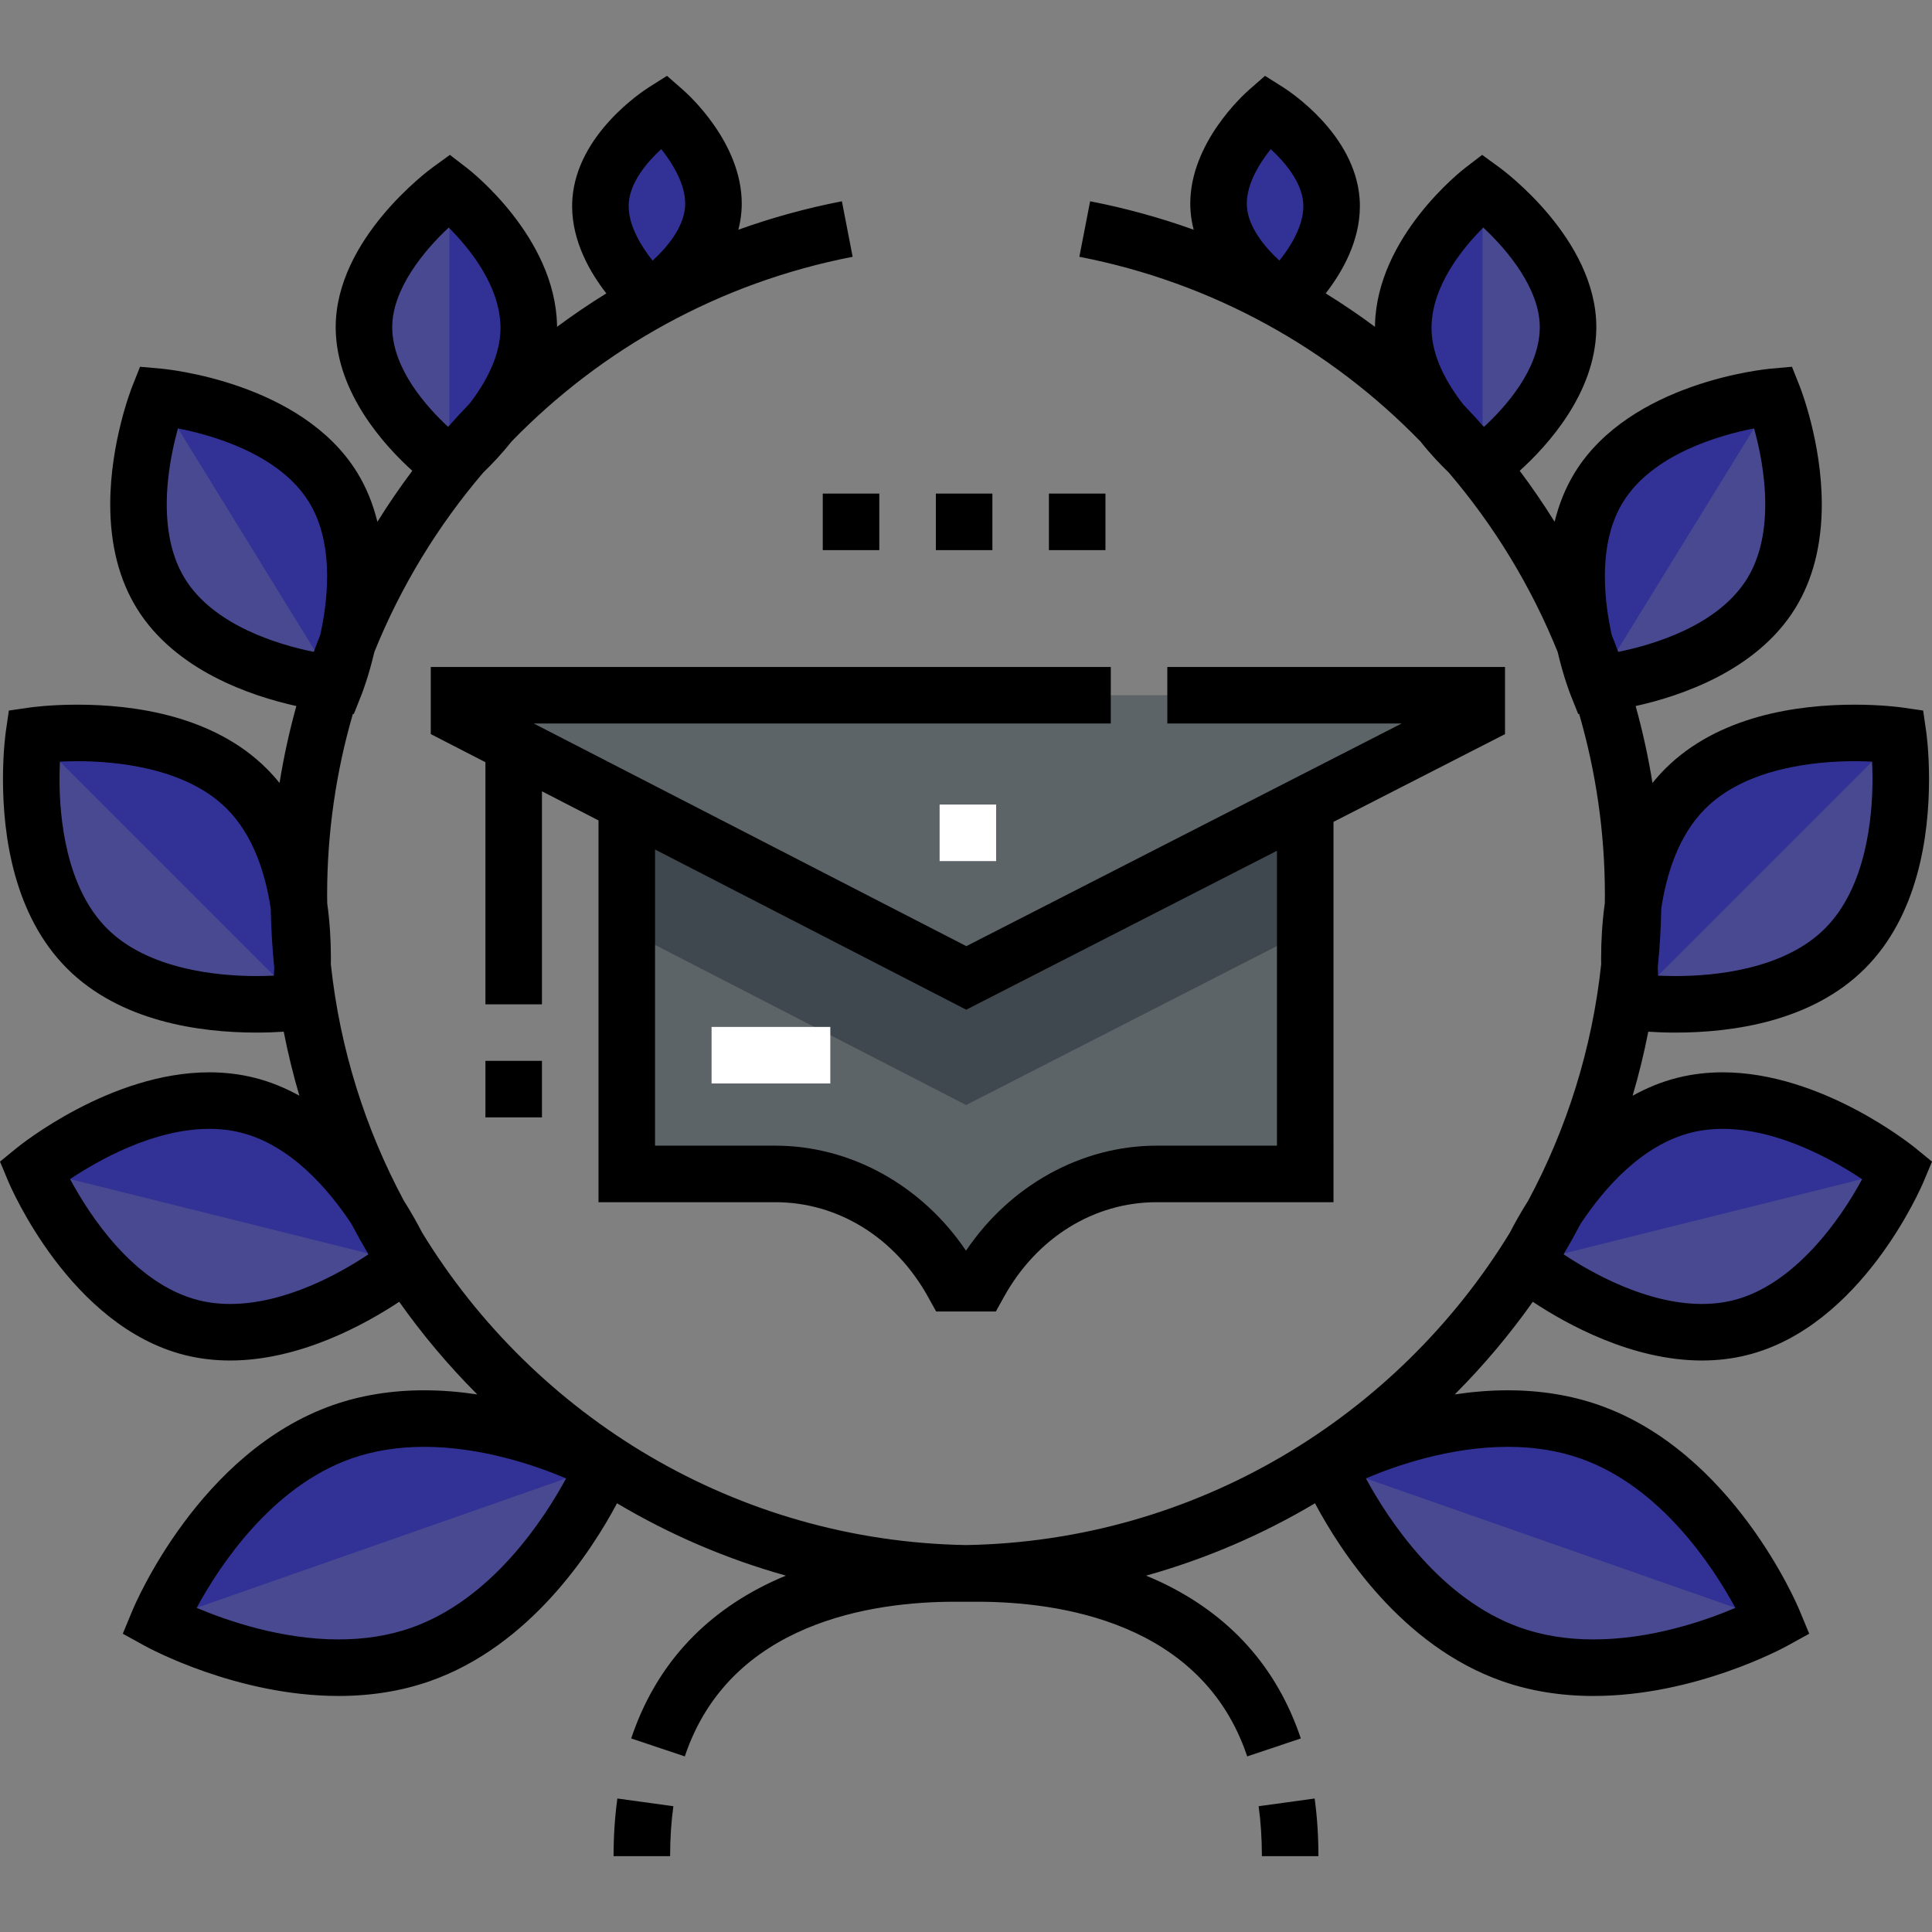 <?xml version="1.0"?>
<svg xmlns="http://www.w3.org/2000/svg" xmlns:xlink="http://www.w3.org/1999/xlink" version="1.1" id="Layer_1" x="0px" y="0px" viewBox="0 0 512.572 512.572" style="enable-background:new 0 0 512.572 512.572;" xml:space="preserve" width="512px" height="512px" class=""><rect x="0" y="0" width="512.572" height="512.572" fill="#808080" stroke="none"/><g><g>
	<g>
		<g>
			<path style="fill:#323296" d="M470.496,430.107c0,0-36.815,20.283-69.457,8.848s-48.753-50.257-48.753-50.257     s36.815-20.283,69.457-8.848S470.496,430.107,470.496,430.107z" data-original="#92DD7A" class="" data-old_color="#92DD7A"/>
			<path style="fill:#323296" d="M503.607,195.13c0,0,5.379,37.006-14.128,56.513s-56.513,14.128-56.513,14.128     s-5.379-37.006,14.128-56.513S503.607,195.13,503.607,195.13z" data-original="#92DD7A" class="" data-old_color="#92DD7A"/>
			<path style="fill:#323296" d="M470.516,105.272c0,0,12.351,31.128-0.604,52.164c-12.955,21.036-46.311,24.015-46.311,24.015     s-12.351-31.128,0.604-52.164C437.16,108.25,470.516,105.272,470.516,105.272z" data-original="#92DD7A" class="" data-old_color="#92DD7A"/>
			<path style="fill:#323296" d="M393.342,50.451c0,0,23.11,16.794,22.664,36.912s-22.664,35.943-22.664,35.943     s-21.495-16.794-21.049-36.912C372.739,66.275,393.342,50.451,393.342,50.451z" data-original="#92DD7A" class="" data-old_color="#92DD7A"/>
			<path style="fill:#323296" d="M336.345,29.451c0,0,15.811,9.985,16.882,23.738s-13.001,26.067-13.001,26.067     s-15.811-9.985-16.882-23.738S336.345,29.451,336.345,29.451z" data-original="#92DD7A" class="" data-old_color="#92DD7A"/>
			<path style="fill:#323296" d="M503.493,310.449c0,0-14.667,35.019-41.843,41.797c-27.176,6.778-56.57-17.251-56.57-17.251     s14.667-35.019,41.843-41.797C474.099,286.42,503.493,310.449,503.493,310.449z" data-original="#92DD7A" class="" data-old_color="#92DD7A"/>
			<path style="fill:#323296" d="M42.076,430.107c0,0,36.815,20.283,69.457,8.848s48.753-50.257,48.753-50.257     s-36.815-20.283-69.457-8.848S42.076,430.107,42.076,430.107z" data-original="#92DD7A" class="" data-old_color="#92DD7A"/>
			<path style="fill:#323296" d="M8.966,195.13c0,0-5.379,37.006,14.128,56.513s56.513,14.128,56.513,14.128     s5.379-37.006-14.128-56.513S8.966,195.13,8.966,195.13z" data-original="#92DD7A" class="" data-old_color="#92DD7A"/>
			<path style="fill:#323296" d="M42.056,105.272c0,0-12.351,31.128,0.604,52.164s46.311,24.015,46.311,24.015     s12.351-31.128-0.604-52.164S42.056,105.272,42.056,105.272z" data-original="#92DD7A" class="" data-old_color="#92DD7A"/>
			<path style="fill:#323296" d="M119.23,50.451c0,0-23.11,16.794-22.664,36.912c0.446,20.118,22.664,35.943,22.664,35.943     s21.495-16.794,21.049-36.912C139.833,66.275,119.23,50.451,119.23,50.451z" data-original="#92DD7A" class="" data-old_color="#92DD7A"/>
			<path style="fill:#323296" d="M176.227,29.451c0,0-15.811,9.985-16.882,23.738s13.001,26.067,13.001,26.067     s15.811-9.985,16.882-23.738S176.227,29.451,176.227,29.451z" data-original="#92DD7A" class="" data-old_color="#92DD7A"/>
			<path style="fill:#323296" d="M9.08,310.449c0,0,14.667,35.019,41.843,41.797c27.176,6.778,56.57-17.251,56.57-17.251     s-14.667-35.019-41.843-41.797C38.474,286.42,9.08,310.449,9.08,310.449z" data-original="#92DD7A" class="" data-old_color="#92DD7A"/>
		</g>
		<path style="fill:#5D6468" d="M346.286,209.451v102c0,0-4.86,0-12.21,0h-27.19c-19.98,0-37.47,11.62-47.1,29h-7    c-4.82-8.69-11.6-15.94-19.67-21.02c-8.07-5.08-17.44-7.98-27.43-7.98c-19.97,0-39.4,0-39.4,0v-102H346.286z" data-original="#5D6468" class="" data-old_color="#323296"/>
		<polygon style="fill:#40484F" points="346.286,209.451 346.286,247.151 256.316,293.171 166.286,246.831 166.286,209.451   " data-original="#40484F" class="" data-old_color="#323296"/>
		<polygon style="fill:#5D6468" points="256.363,259.451 121.786,190.182 121.786,184.451 391.786,184.451 391.786,190.182   " data-original="#5D6468" class="" data-old_color="#323296"/>
		<g>
			<path style="fill:#494991" d="M470.496,430.107c0,0-36.815,20.283-69.457,8.848s-48.753-50.257-48.753-50.257L470.496,430.107z" data-original="#72CC50" class="active-path" data-old_color="#72CC50"/>
			<path style="fill:#494991" d="M42.076,430.107c0,0,36.815,20.283,69.457,8.848s48.753-50.257,48.753-50.257L42.076,430.107z" data-original="#72CC50" class="active-path" data-old_color="#72CC50"/>
			<path style="fill:#494991" d="M503.493,310.449c0,0-14.667,35.019-41.843,41.797c-27.176,6.778-56.57-17.251-56.57-17.251     L503.493,310.449z" data-original="#72CC50" class="active-path" data-old_color="#72CC50"/>
			<path style="fill:#494991" d="M9.08,310.449c0,0,14.667,35.019,41.843,41.797c27.176,6.778,56.57-17.251,56.57-17.251     L9.08,310.449z" data-original="#72CC50" class="active-path" data-old_color="#72CC50"/>
			<path style="fill:#494991" d="M503.607,195.13c0,0,5.379,37.006-14.128,56.513s-56.513,14.128-56.513,14.128L503.607,195.13z" data-original="#72CC50" class="active-path" data-old_color="#72CC50"/>
			<path style="fill:#494991" d="M8.966,195.13c0,0-5.379,37.006,14.128,56.513s56.513,14.128,56.513,14.128L8.966,195.13z" data-original="#72CC50" class="active-path" data-old_color="#72CC50"/>
			<path style="fill:#494991" d="M470.516,105.272c0,0,12.351,31.128-0.604,52.164c-12.955,21.036-46.311,24.015-46.311,24.015     L470.516,105.272z" data-original="#72CC50" class="active-path" data-old_color="#72CC50"/>
			<path style="fill:#494991" d="M42.056,105.272c0,0-12.351,31.128,0.604,52.164s46.311,24.015,46.311,24.015L42.056,105.272z" data-original="#72CC50" class="active-path" data-old_color="#72CC50"/>
			<path style="fill:#494991" d="M393.342,50.451c0,0,23.11,16.794,22.664,36.912s-22.664,35.943-22.664,35.943V50.451z" data-original="#72CC50" class="active-path" data-old_color="#72CC50"/>
			<path style="fill:#494991" d="M119.23,50.451c0,0-23.11,16.794-22.664,36.912c0.446,20.118,22.664,35.943,22.664,35.943V50.451z     " data-original="#72CC50" class="active-path" data-old_color="#72CC50"/>
		</g>
	</g>
	<g>
		<rect x="249.286" y="213.451" style="fill:#FFFFFF" width="15" height="15" data-original="#FFFFFF" class=""/>
		<rect x="188.786" y="272.451" style="fill:#FFFFFF" width="31.5" height="15" data-original="#FFFFFF" class=""/>
	</g>
	<g>
		<path d="M508.24,304.643c-1.007-0.823-24.95-20.149-51.198-20.149c-4.122,0-8.137,0.48-11.934,1.428    c-4.282,1.068-8.264,2.731-11.965,4.781c1.644-5.58,3.035-11.246,4.154-16.987c1.995,0.131,4.457,0.236,7.249,0.236    c15.16,0,36.182-2.95,50.236-17.004s17.004-35.076,17.004-50.237c0-7.361-0.727-12.446-0.758-12.659l-0.805-5.538l-5.538-0.805    c-0.213-0.031-5.297-0.758-12.658-0.758c-15.16,0-36.182,2.95-50.236,17.004c-1.208,1.208-2.328,2.471-3.378,3.774    c-1.112-6.927-2.609-13.738-4.465-20.413c12.036-2.659,32.179-9.431,42.351-25.947c4.667-7.578,7.033-16.846,7.033-27.549    c0-16.399-5.605-30.713-5.844-31.314l-2.064-5.202l-5.574,0.498c-1.515,0.135-37.272,3.588-52.03,27.552    c-2.412,3.916-4.196,8.293-5.37,13.077c-2.893-4.645-5.981-9.16-9.261-13.53c7.48-6.763,19.943-20.519,20.317-37.367    c0.006-0.25,0.008-0.499,0.008-0.747c0-23.414-24.71-41.639-25.762-42.404l-4.534-3.294l-4.444,3.414    c-0.958,0.735-23.459,18.283-23.979,41.731c-0.003,0.158-0.004,0.316-0.005,0.474c-4.222-3.133-8.584-6.094-13.077-8.872    c4.296-5.516,9.074-13.756,9.074-23.139c0-0.699-0.027-1.403-0.081-2.09c-1.326-17.013-18.412-28.27-20.355-29.497l-4.732-2.988    l-4.211,3.685c-1.599,1.399-15.621,14.132-15.621,30.205c0,0.699,0.027,1.403,0.081,2.09c0.13,1.672,0.418,3.287,0.823,4.844    c-8.847-3.174-18.021-5.712-27.475-7.547l-2.857,14.726c35.462,6.882,66.653,24.465,90.493,48.998    c2.686,3.391,5.362,6.184,7.498,8.23c12.072,14.132,21.867,30.2,28.9,47.599c1.538,6.559,3.252,10.94,3.382,11.267l2.064,5.202    l0.258-0.023c4.454,15.323,6.834,31.461,6.834,48.055c0,0.736-0.019,1.468-0.028,2.201c-0.714,5.135-0.972,10.09-0.972,14.539    c0,0.564,0.005,1.11,0.013,1.647c-2.399,22.435-9.133,43.614-19.347,62.678c-2.07,3.272-3.698,6.219-4.889,8.535    c-29.857,48.832-83.289,81.821-144.257,82.863c-61-1.042-114.446-34.037-144.305-82.878c-1.19-2.312-2.813-5.248-4.874-8.509    c-10.218-19.066-16.955-40.249-19.354-62.688c0.008-0.536,0.013-1.082,0.013-1.647c0-4.449-0.258-9.405-0.972-14.539    c-0.009-0.734-0.028-1.466-0.028-2.201c0-16.594,2.38-32.732,6.834-48.055l0.258,0.023l2.064-5.202    c0.13-0.327,1.844-4.708,3.382-11.267c7.033-17.399,16.828-33.466,28.9-47.599c2.136-2.046,4.811-4.839,7.498-8.23    c23.84-24.533,55.032-42.116,90.493-48.998l-2.857-14.726c-9.454,1.835-18.628,4.373-27.475,7.547    c0.405-1.556,0.692-3.169,0.822-4.84c0.054-0.69,0.082-1.395,0.082-2.094c0-16.073-14.022-28.806-15.621-30.205l-4.211-3.685    l-4.732,2.988c-1.944,1.228-19.029,12.484-20.355,29.493c-0.054,0.69-0.082,1.395-0.082,2.094c0,9.383,4.778,17.623,9.074,23.139    c-4.493,2.779-8.855,5.739-13.077,8.872c-0.001-0.159-0.002-0.317-0.005-0.48c-0.52-23.441-23.021-40.989-23.979-41.725    l-4.444-3.414l-4.534,3.294c-1.052,0.765-25.762,18.99-25.762,42.404c0,0.249,0.002,0.498,0.008,0.742    c0.374,16.852,12.837,30.608,20.317,37.372c-3.28,4.37-6.368,8.885-9.261,13.53c-1.174-4.784-2.958-9.161-5.37-13.078    c-14.758-23.963-50.515-27.417-52.03-27.552l-5.574-0.498l-2.064,5.202c-0.239,0.601-5.844,14.915-5.844,31.314    c0,10.703,2.366,19.971,7.033,27.549c10.171,16.516,30.314,23.288,42.35,25.947c-1.856,6.674-3.353,13.486-4.465,20.413    c-1.049-1.303-2.169-2.566-3.378-3.774c-14.054-14.054-35.076-17.004-50.236-17.004c-7.361,0-12.445,0.727-12.658,0.758    l-5.538,0.805l-0.805,5.538c-0.031,0.213-0.758,5.297-0.758,12.659c0,15.161,2.95,36.183,17.004,50.236    C31.845,271,52.867,273.951,68.027,273.951c2.792,0,5.254-0.105,7.249-0.236c1.119,5.741,2.51,11.406,4.154,16.987    c-3.702-2.049-7.683-3.712-11.965-4.78c-3.797-0.947-7.813-1.428-11.935-1.428c-26.248,0-50.191,19.327-51.198,20.149L0,308.185    l2.162,5.162c0.659,1.571,16.471,38.575,46.946,46.176c3.799,0.948,7.814,1.428,11.935,1.428c18.527,0,35.894-9.624,44.869-15.578    c6.066,8.583,12.891,16.721,20.452,24.32c0.086,0.087,0.176,0.17,0.262,0.257c-4.511-0.679-9.243-1.095-14.093-1.095    c-8.626,0-16.763,1.318-24.183,3.917c-35.399,12.4-52.49,52.75-53.2,54.461l-2.574,6.203l5.882,3.241    c0.984,0.542,24.404,13.274,51.373,13.274c8.626,0,16.763-1.318,24.183-3.917c26.718-9.359,42.999-34.63,49.687-47.203    c14.044,8.349,29.087,14.798,44.813,19.194c-1.294,0.535-2.584,1.092-3.863,1.696c-18.364,8.678-30.877,22.641-37.192,41.5    l14.224,4.763c11.955-35.703,49.994-41.034,71.605-41.034c1.967,0,4.005,0,6,0c21.611,0,59.65,5.331,71.605,41.034l14.224-4.763    c-6.315-18.86-18.828-32.823-37.192-41.5c-1.277-0.603-2.566-1.16-3.858-1.694c15.722-4.396,30.764-10.845,44.808-19.196    c6.688,12.573,22.97,37.844,49.687,47.203c7.42,2.599,15.556,3.917,24.183,3.917c26.969,0,50.389-12.732,51.373-13.274    l5.882-3.241l-2.574-6.203c-0.71-1.711-17.801-42.061-53.2-54.461c-7.42-2.599-15.556-3.917-24.183-3.917    c-4.85,0-9.582,0.416-14.093,1.095c0.087-0.087,0.176-0.17,0.262-0.257c7.561-7.599,14.386-15.737,20.452-24.32    c8.975,5.954,26.342,15.578,44.869,15.578c4.12,0,8.136-0.48,11.935-1.428c30.475-7.601,46.287-44.604,46.946-46.176l2.162-5.162    L508.24,304.643z M337.135,39.561c3.831,3.513,8.191,8.77,8.616,14.214c0.024,0.308,0.036,0.615,0.036,0.921    c0,5.181-3.276,10.607-6.349,14.45c-3.832-3.513-8.192-8.77-8.617-14.215c-0.024-0.308-0.036-0.615-0.036-0.921    C330.786,48.832,334.059,43.408,337.135,39.561z M425.786,152.902c0-7.883,1.617-14.505,4.805-19.683    c7.836-12.725,25.546-17.753,34.771-19.563c1.354,4.828,2.968,12.246,2.968,20.164c0,7.884-1.617,14.506-4.805,19.683    c-7.68,12.471-24.838,17.547-34.199,19.449c-0.556-1.513-1.135-3.015-1.729-4.51C426.624,164.039,425.786,158.603,425.786,152.902    z M379.791,86.56c0.244-11.009,8.443-20.921,13.731-26.188c6.373,5.924,14.99,16.218,14.99,26.416l-0.004,0.409    c-0.242,10.928-9.116,20.817-14.814,26.061c-1.769-2.003-3.581-3.969-5.435-5.896c-4.33-5.533-8.474-12.794-8.474-20.349    L379.791,86.56z M166.822,53.771c0.424-5.45,4.752-10.681,8.614-14.21c3.053,3.829,6.351,9.276,6.351,14.45    c0,0.306-0.012,0.613-0.036,0.925c-0.425,5.452-4.756,10.686-8.613,14.211c-3.053-3.829-6.352-9.277-6.352-14.451    C166.786,54.391,166.797,54.083,166.822,53.771z M104.064,87.191l-0.004-0.404c0-10.198,8.617-20.492,14.99-26.417    c5.289,5.268,13.487,15.178,13.731,26.183l0.005,0.458c0,7.479-3.994,14.621-8.237,20.101c-1.932,2.001-3.818,4.046-5.659,6.13    C113.193,107.972,104.305,98.042,104.064,87.191z M49.046,153.503c-3.188-5.178-4.805-11.8-4.805-19.684    c0-7.863,1.622-15.31,2.979-20.162c9.228,1.812,26.927,6.841,34.761,19.561c3.188,5.178,4.805,11.8,4.805,19.683    c0,5.698-0.853,11.172-1.838,15.603c-0.584,1.474-1.155,2.955-1.703,4.446C73.878,171.049,56.725,165.972,49.046,153.503z     M72.674,258.839c-1.37,0.066-2.935,0.112-4.647,0.112c-10.091,0-28.657-1.638-39.63-12.611    c-10.973-10.971-12.611-29.539-12.611-39.629c0-1.713,0.045-3.278,0.112-4.647c1.37-0.066,2.935-0.112,4.647-0.112    c10.091,0,28.657,1.638,39.63,12.611c7.111,7.11,10.29,17.403,11.655,26.519c0.099,5.22,0.406,10.405,0.925,15.545    C72.736,257.409,72.708,258.149,72.674,258.839z M61.042,345.951c-2.897,0-5.692-0.331-8.305-0.982    c-17.282-4.311-29.174-22.89-34.141-32.146c7.339-4.908,22.096-13.33,36.934-13.33c2.899,0,5.693,0.33,8.304,0.981    c13.126,3.274,23.138,14.777,29.372,24.175c1.446,2.746,2.96,5.459,4.546,8.135C90.37,337.709,75.814,345.951,61.042,345.951z     M109.054,431.877c-5.822,2.039-12.29,3.073-19.224,3.073c-15.299,0-29.674-4.996-37.654-8.378    c5.85-10.797,19.716-32.142,41.132-39.644c5.822-2.039,12.29-3.073,19.224-3.073c15.302,0,29.679,4.997,37.654,8.378    C144.337,403.029,130.472,424.375,109.054,431.877z M419.264,386.928c21.425,7.505,35.293,28.863,41.138,39.656    c-7.949,3.381-22.279,8.367-37.66,8.367c-6.934,0-13.401-1.034-19.224-3.073c-21.427-7.506-35.296-28.868-41.139-39.656    c7.949-3.381,22.28-8.367,37.661-8.367C406.974,383.855,413.442,384.889,419.264,386.928z M452.397,214.562    c10.973-10.973,29.539-12.611,39.63-12.611c1.712,0,3.278,0.045,4.647,0.112c0.066,1.37,0.112,2.935,0.112,4.647    c0,10.091-1.638,28.658-12.611,39.63c-10.973,10.973-29.539,12.611-39.63,12.611c-1.712,0-3.278-0.045-4.647-0.112    c-0.033-0.69-0.062-1.43-0.081-2.213c0.519-5.14,0.827-10.325,0.925-15.545C442.107,231.965,445.286,221.672,452.397,214.562z     M459.835,344.969c-2.613,0.651-5.407,0.982-8.305,0.982c-14.695,0-29.298-8.255-36.704-13.179    c1.582-2.671,3.094-5.378,4.537-8.119c6.234-9.4,16.248-20.904,29.375-24.179c2.611-0.651,5.405-0.981,8.304-0.981    c14.866,0,29.651,8.454,36.976,13.357C488.3,323.541,476.012,340.934,459.835,344.969z" data-original="#000000" class="" style="fill:#000000" data-old_color="#FFFFFF"/>
		<path d="M162.786,492.451l15-0.001c0-4.626,0.29-9.083,0.863-13.249l-14.86-2.044    C163.123,481.998,162.786,487.144,162.786,492.451z" data-original="#000000" class="" style="fill:#000000" data-old_color="#FFFFFF"/>
		<path d="M333.923,479.201c0.573,4.166,0.863,8.623,0.863,13.249l15,0.001c0-5.308-0.337-10.453-1.002-15.294L333.923,479.201z" data-original="#000000" class="" style="fill:#000000" data-old_color="#FFFFFF"/>
		<rect x="128.786" y="281.451" width="15" height="15" data-original="#000000" class="" style="fill:#000000" data-old_color="#FFFFFF"/>
		<path d="M294.698,176.951H114.286v17.806l14.5,7.463v64.231h15v-56.51l15,7.721v101.289h46.903    c16.659,0,31.813,9.396,40.537,25.136l2.142,3.864h15.836l2.142-3.864c8.724-15.739,23.878-25.136,40.537-25.136h46.903V218.043    l45.5-23.273v-17.819h-89.588v15h62.16l-115.484,59.07l-114.763-59.07h153.087V176.951z M338.786,225.715v78.235h-31.903    c-20.003,0-38.919,10.545-50.597,27.868c-11.678-17.323-30.593-27.868-50.597-27.868h-31.903v-78.569l82.566,42.498    L338.786,225.715z" data-original="#000000" class="" style="fill:#000000" data-old_color="#FFFFFF"/>
		<rect x="218.286" y="130.951" width="15" height="15" data-original="#000000" class="" style="fill:#000000" data-old_color="#FFFFFF"/>
		<rect x="278.286" y="130.951" width="15" height="15" data-original="#000000" class="" style="fill:#000000" data-old_color="#FFFFFF"/>
		<rect x="248.286" y="130.951" width="15" height="15" data-original="#000000" class="" style="fill:#000000" data-old_color="#FFFFFF"/>
	</g>
</g></g> </svg>
